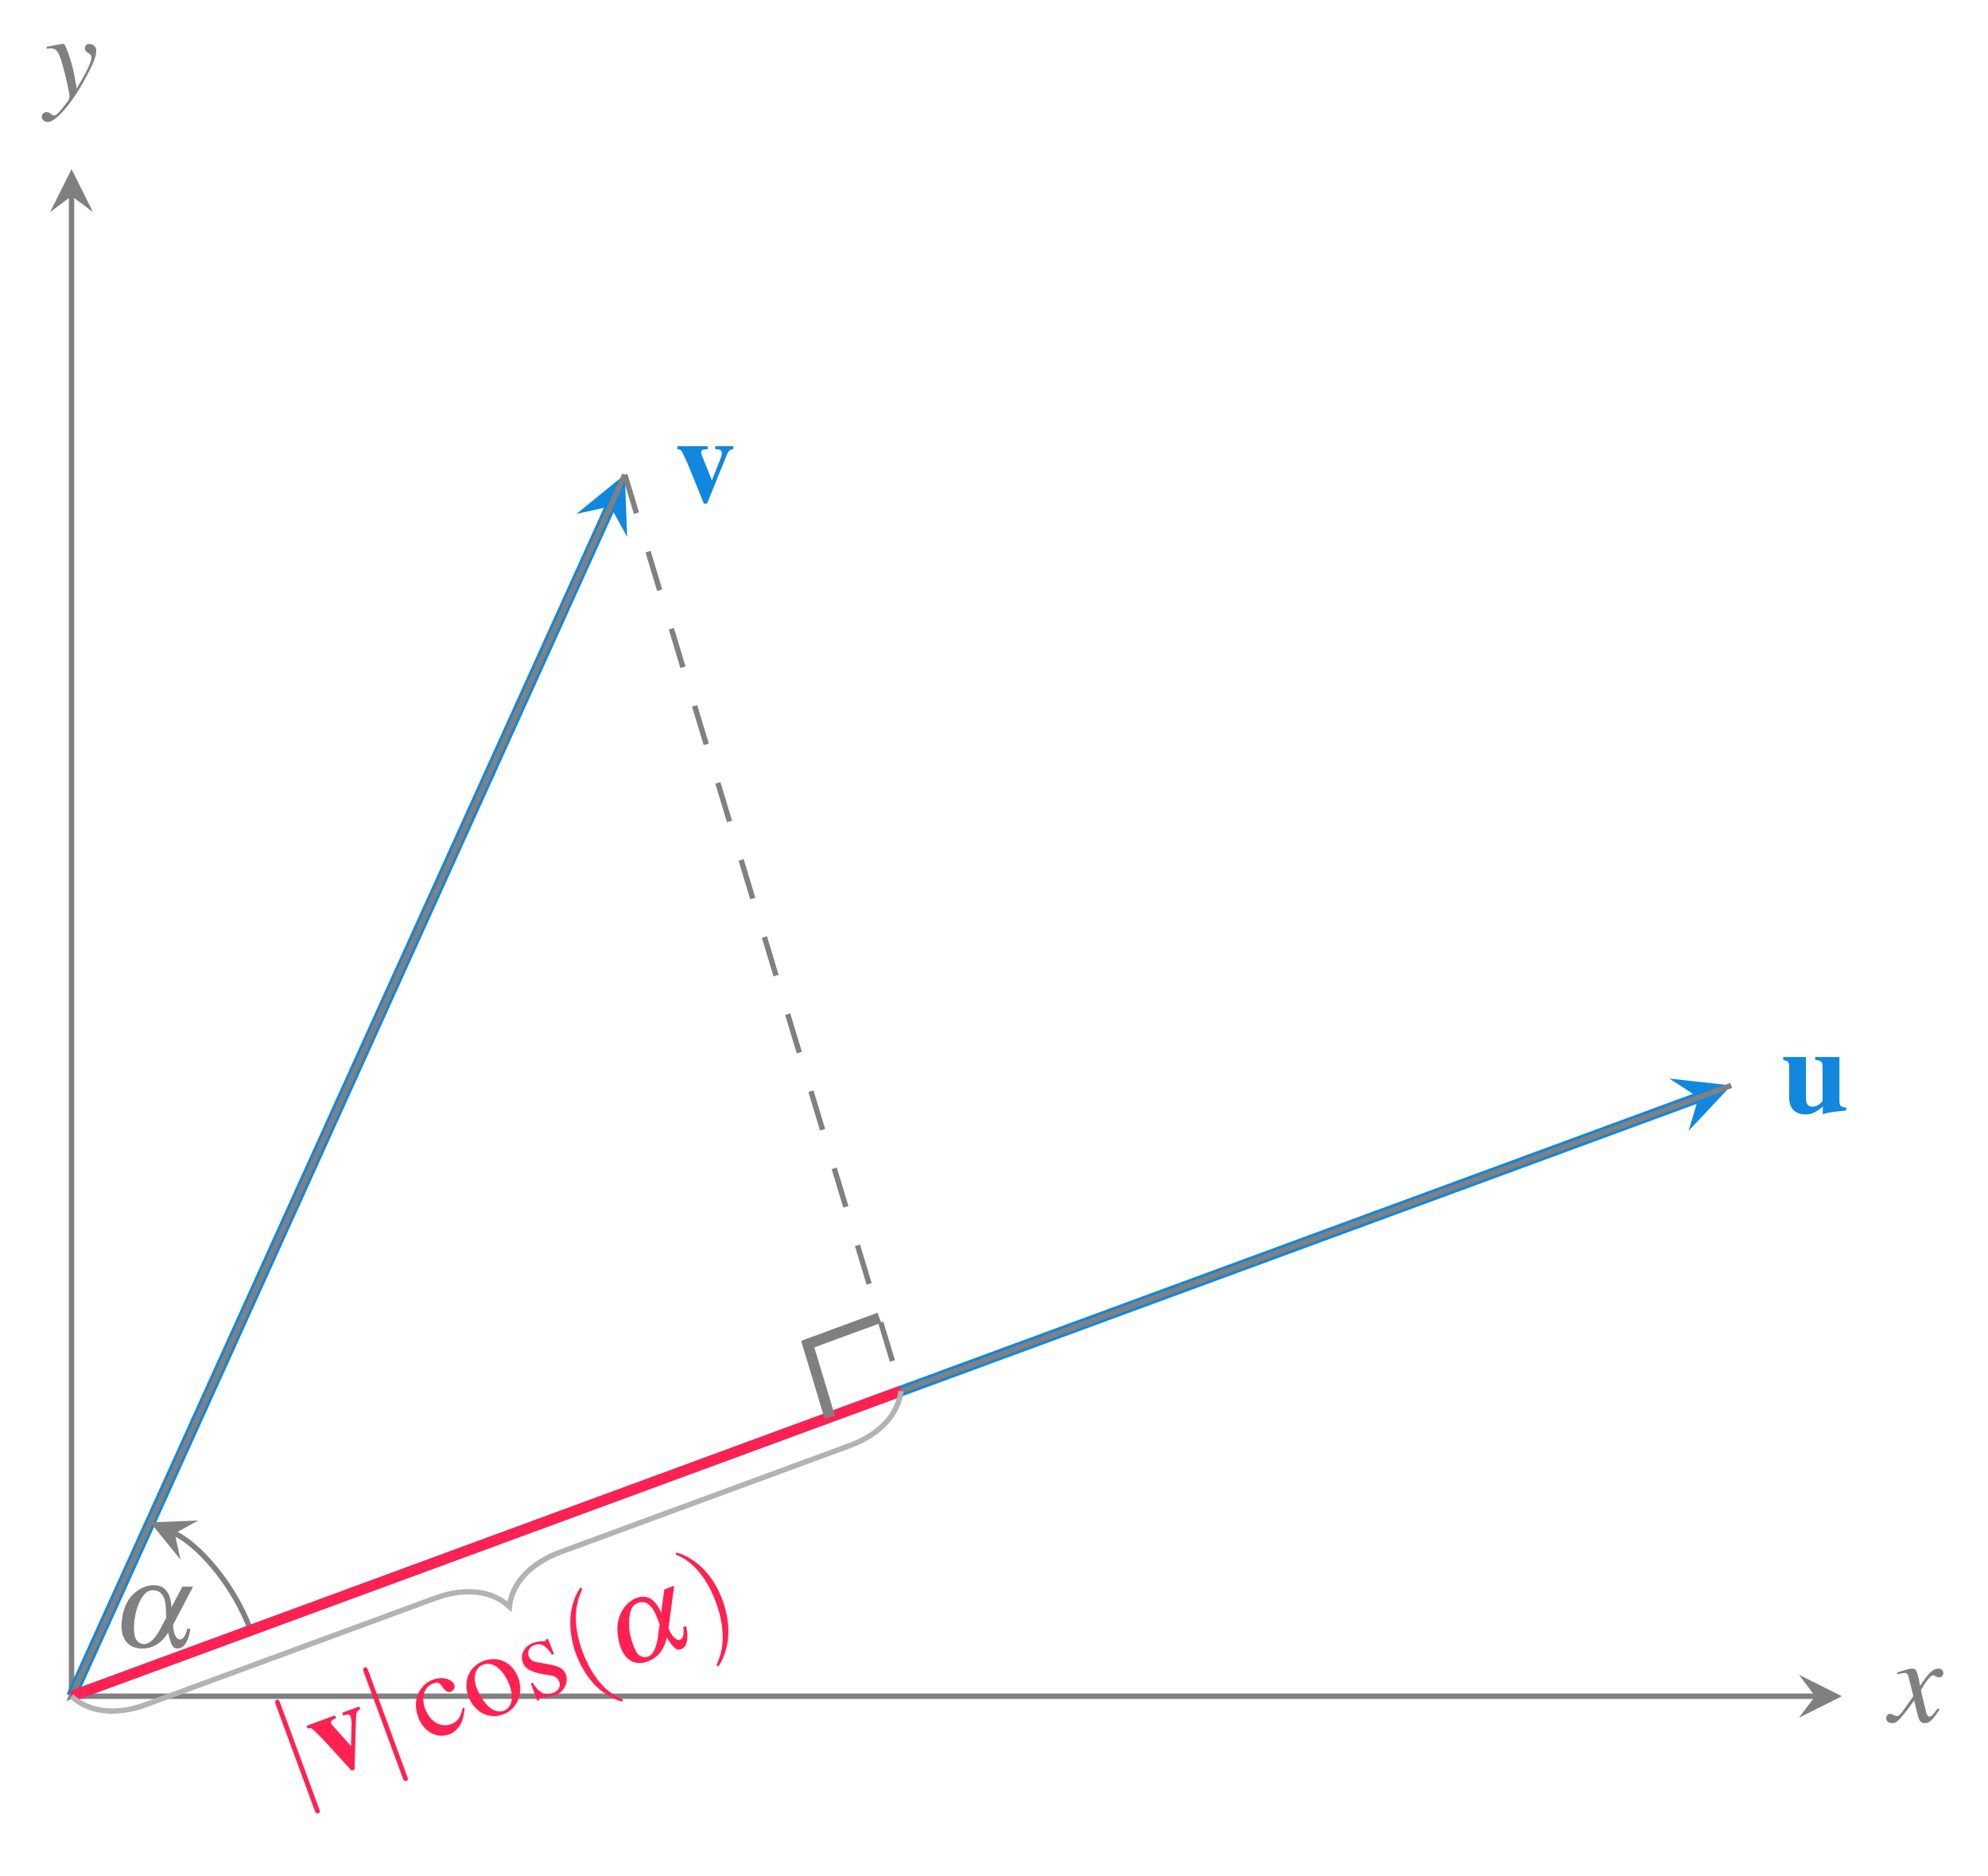 <?xml version="1.0" encoding="UTF-8"?>
<svg xmlns="http://www.w3.org/2000/svg" xmlns:xlink="http://www.w3.org/1999/xlink" width="147.619" height="139.322" viewBox="0 0 147.619 139.322">
<defs>
<g>
<g id="glyph-0-0">
<path d="M 3.078 0.109 C 3.469 -0.016 3.672 -0.047 4.266 -0.109 L 4.812 -0.172 L 4.812 -0.391 C 4.422 -0.406 4.312 -0.516 4.312 -0.906 L 4.312 -4.141 L 2.516 -4.141 L 2.516 -3.922 C 2.953 -3.891 3.062 -3.781 3.062 -3.391 L 3.062 -0.859 C 2.766 -0.562 2.578 -0.453 2.328 -0.453 C 1.969 -0.453 1.828 -0.641 1.828 -1.094 L 1.828 -4.141 L 0.141 -4.141 L 0.141 -3.922 C 0.516 -3.844 0.578 -3.766 0.578 -3.391 L 0.578 -1.125 C 0.578 -0.344 1.031 0.125 1.781 0.125 C 2.25 0.125 2.562 -0.016 3.078 -0.469 Z M 3.078 0.109 "/>
</g>
<g id="glyph-0-1">
<path d="M 4.344 -4.141 L 3 -4.141 L 3 -3.922 C 3.375 -3.906 3.484 -3.844 3.484 -3.625 C 3.484 -3.531 3.453 -3.375 3.391 -3.219 L 2.75 -1.594 L 2.031 -3.406 C 1.969 -3.578 1.953 -3.625 1.953 -3.688 C 1.953 -3.828 2.047 -3.891 2.266 -3.906 C 2.281 -3.906 2.359 -3.906 2.438 -3.922 L 2.438 -4.141 L 0.188 -4.141 L 0.188 -3.922 C 0.391 -3.891 0.453 -3.859 0.5 -3.781 C 0.516 -3.797 0.938 -2.891 1.078 -2.531 L 2.156 0.125 L 2.391 0.125 L 3.828 -3.422 C 4 -3.828 4.078 -3.891 4.344 -3.922 Z M 4.344 -4.141 "/>
</g>
<g id="glyph-1-0">
<path d="M 5.203 -4.484 L 4.391 -2.938 C 4.344 -4.031 3.891 -4.594 3.078 -4.594 C 2.656 -4.594 2.203 -4.438 1.812 -4.141 C 1.234 -3.719 0.875 -3.078 0.734 -2.188 C 0.5 -0.766 1.062 0.109 2.219 0.109 C 3.016 0.109 3.656 -0.281 4.156 -1.078 C 4.172 -0.922 4.219 -0.75 4.281 -0.531 C 4.438 -0.031 4.562 0.109 4.844 0.109 C 5.141 0.109 5.375 -0.078 5.547 -0.453 C 5.656 -0.656 5.719 -0.859 5.797 -1.359 L 5.562 -1.359 C 5.484 -0.891 5.25 -0.562 5.031 -0.562 C 4.734 -0.562 4.516 -1.047 4.516 -1.656 L 6 -4.484 Z M 4 -2.156 L 3.688 -1.578 C 3.234 -0.656 2.797 -0.219 2.344 -0.219 C 2.078 -0.219 1.828 -0.406 1.719 -0.656 C 1.594 -1.031 1.578 -1.594 1.688 -2.25 C 1.797 -2.891 2.016 -3.438 2.312 -3.828 C 2.516 -4.094 2.734 -4.219 3.016 -4.219 C 3.656 -4.219 3.984 -3.703 3.984 -2.688 Z M 4 -2.156 "/>
</g>
<g id="glyph-2-0">
<path d="M -0.891 -6.5 C -0.938 -6.641 -1 -6.797 -1.156 -6.75 C -1.328 -6.672 -1.266 -6.516 -1.219 -6.375 L 1.656 1.438 C 1.719 1.594 1.781 1.75 1.953 1.672 C 2.109 1.625 2.047 1.469 1.984 1.312 Z M -0.891 -6.5 "/>
</g>
<g id="glyph-3-0">
<path d="M 2.641 -5.391 L 1.375 -4.922 L 1.453 -4.719 C 1.828 -4.844 1.938 -4.812 2.016 -4.609 C 2.047 -4.516 2.062 -4.359 2.078 -4.188 L 2.031 -2.453 L 0.734 -3.906 C 0.609 -4.047 0.578 -4.078 0.547 -4.125 C 0.5 -4.266 0.578 -4.359 0.781 -4.453 C 0.797 -4.453 0.875 -4.484 0.922 -4.531 L 0.844 -4.734 L -1.266 -3.953 L -1.188 -3.75 C -0.984 -3.797 -0.906 -3.781 -0.844 -3.719 C -0.828 -3.734 -0.125 -3.047 0.141 -2.75 L 2.078 -0.625 L 2.297 -0.703 L 2.406 -4.547 C 2.422 -4.969 2.484 -5.062 2.719 -5.188 Z M 2.641 -5.391 "/>
</g>
<g id="glyph-4-0">
<path d="M 2.859 -2.547 C 2.688 -1.797 2.453 -1.5 1.984 -1.328 C 1.203 -1.047 0.422 -1.516 0.062 -2.484 C -0.25 -3.344 -0.016 -4.109 0.688 -4.359 C 0.969 -4.469 1.125 -4.422 1.312 -4.141 L 1.438 -3.969 C 1.594 -3.766 1.781 -3.672 1.969 -3.734 C 2.188 -3.828 2.312 -4.047 2.234 -4.234 C 2.062 -4.703 1.328 -4.891 0.625 -4.625 C 0.219 -4.484 -0.141 -4.156 -0.391 -3.719 C -0.672 -3.188 -0.703 -2.547 -0.453 -1.859 C -0.062 -0.781 0.906 -0.234 1.828 -0.562 C 2.219 -0.703 2.5 -0.969 2.719 -1.359 C 2.859 -1.641 2.938 -1.938 3 -2.516 Z M 2.859 -2.547 "/>
</g>
<g id="glyph-4-1">
<path d="M 0.688 -4.656 C -0.406 -4.25 -0.875 -3.156 -0.453 -2 C -0.031 -0.859 1.062 -0.281 2.109 -0.672 C 3.188 -1.062 3.656 -2.266 3.234 -3.422 C 2.812 -4.531 1.766 -5.047 0.688 -4.656 Z M 0.656 -4.375 C 1.359 -4.641 2.156 -4 2.594 -2.844 C 2.938 -1.891 2.766 -1.172 2.141 -0.938 C 1.812 -0.828 1.422 -0.938 1.125 -1.188 C 0.703 -1.547 0.375 -2.078 0.141 -2.672 C -0.141 -3.469 0.047 -4.156 0.656 -4.375 Z M 0.656 -4.375 "/>
</g>
<g id="glyph-4-2">
<path d="M 1.688 -3.625 L 1.234 -4.75 L 1.125 -4.703 L 1.109 -4.688 C 1.078 -4.594 1.062 -4.594 1.031 -4.578 C 0.984 -4.562 0.891 -4.547 0.781 -4.562 C 0.578 -4.562 0.359 -4.516 0.141 -4.438 C -0.516 -4.188 -0.844 -3.594 -0.625 -2.984 C -0.453 -2.516 -0.047 -2.297 0.812 -2.125 L 1.422 -2.031 C 1.766 -1.984 1.984 -1.828 2.078 -1.562 C 2.219 -1.203 2.031 -0.875 1.609 -0.719 C 1.312 -0.609 1.016 -0.609 0.797 -0.734 C 0.547 -0.875 0.375 -1.062 0.109 -1.484 L -0.031 -1.438 L 0.453 -0.125 L 0.562 -0.172 C 0.578 -0.266 0.609 -0.312 0.719 -0.359 C 0.797 -0.375 0.922 -0.391 1.125 -0.422 C 1.375 -0.453 1.609 -0.484 1.781 -0.547 C 2.422 -0.781 2.781 -1.484 2.578 -2.078 C 2.422 -2.484 2.109 -2.688 1.5 -2.812 L 0.375 -3.016 C 0.094 -3.062 -0.109 -3.219 -0.188 -3.453 C -0.312 -3.797 -0.141 -4.141 0.234 -4.281 C 0.719 -4.453 1.078 -4.25 1.547 -3.562 Z M 1.688 -3.625 "/>
</g>
<g id="glyph-5-0">
<path d="M 3.531 1 C 3.516 0.969 3.516 0.953 3.312 0.859 C 1.859 0.203 1.016 -1.312 0.531 -2.594 C 0 -4.047 -0.203 -5.641 0.453 -7.062 C 0.5 -7.219 0.5 -7.234 0.484 -7.266 C 0.469 -7.328 0.422 -7.328 0.375 -7.312 C 0.297 -7.281 -0.25 -6.422 -0.359 -5.172 C -0.438 -4.078 -0.203 -3.125 0.047 -2.422 C 0.297 -1.766 0.766 -0.766 1.578 0.016 C 2.469 0.844 3.406 1.141 3.484 1.109 C 3.531 1.094 3.547 1.047 3.531 1 Z M 3.531 1 "/>
</g>
<g id="glyph-5-1">
<path d="M 1.656 -3 C 1.422 -3.641 0.953 -4.641 0.125 -5.422 C -0.75 -6.266 -1.688 -6.547 -1.766 -6.516 C -1.812 -6.5 -1.828 -6.453 -1.812 -6.406 C -1.797 -6.375 -1.797 -6.359 -1.578 -6.281 C -0.453 -5.75 0.531 -4.578 1.172 -2.828 C 1.703 -1.375 1.922 0.234 1.281 1.656 C 1.219 1.812 1.219 1.828 1.234 1.859 C 1.25 1.891 1.297 1.922 1.344 1.906 C 1.422 1.875 1.969 1.016 2.078 -0.234 C 2.156 -1.328 1.922 -2.281 1.656 -3 Z M 1.656 -3 "/>
</g>
<g id="glyph-6-0">
<path d="M 3.344 -6 L 3.109 -4.266 C 2.688 -5.281 2.062 -5.656 1.297 -5.375 C 0.906 -5.234 0.531 -4.938 0.266 -4.516 C -0.125 -3.906 -0.234 -3.188 -0.062 -2.297 C 0.203 -0.891 1.031 -0.25 2.109 -0.656 C 2.859 -0.938 3.344 -1.531 3.531 -2.453 C 3.609 -2.297 3.688 -2.156 3.828 -1.984 C 4.156 -1.562 4.312 -1.469 4.578 -1.562 C 4.859 -1.672 5.016 -1.938 5.047 -2.344 C 5.078 -2.562 5.062 -2.781 4.969 -3.281 L 4.75 -3.203 C 4.828 -2.719 4.734 -2.344 4.531 -2.266 C 4.25 -2.172 3.875 -2.547 3.656 -3.109 L 4.078 -6.281 Z M 3 -3.406 L 2.906 -2.766 C 2.797 -1.719 2.547 -1.172 2.125 -1.016 C 1.875 -0.922 1.578 -1 1.375 -1.203 C 1.141 -1.516 0.938 -2.047 0.797 -2.688 C 0.688 -3.344 0.703 -3.922 0.844 -4.391 C 0.953 -4.719 1.109 -4.891 1.375 -5 C 1.984 -5.219 2.453 -4.844 2.812 -3.891 Z M 3 -3.406 "/>
</g>
<g id="glyph-7-0">
<path d="M 3.609 -1 C 3.531 -0.922 3.484 -0.859 3.406 -0.75 C 3.203 -0.484 3.094 -0.391 3 -0.391 C 2.859 -0.391 2.781 -0.516 2.719 -0.766 C 2.703 -0.828 2.688 -0.891 2.688 -0.922 C 2.453 -1.828 2.359 -2.234 2.359 -2.375 C 2.75 -3.062 3.078 -3.453 3.234 -3.453 C 3.297 -3.453 3.359 -3.422 3.453 -3.375 C 3.562 -3.312 3.625 -3.297 3.688 -3.297 C 3.891 -3.297 4.016 -3.438 4.016 -3.625 C 4.016 -3.812 3.859 -3.953 3.641 -3.953 C 3.25 -3.953 2.906 -3.625 2.281 -2.672 L 2.188 -3.172 C 2.062 -3.781 1.969 -3.953 1.719 -3.953 C 1.531 -3.953 1.219 -3.875 0.672 -3.688 L 0.578 -3.656 L 0.609 -3.531 C 0.953 -3.609 1.031 -3.625 1.109 -3.625 C 1.344 -3.625 1.391 -3.547 1.516 -3 L 1.781 -1.906 L 1.047 -0.859 C 0.859 -0.578 0.688 -0.422 0.578 -0.422 C 0.531 -0.422 0.438 -0.453 0.344 -0.5 C 0.234 -0.562 0.141 -0.594 0.062 -0.594 C -0.109 -0.594 -0.234 -0.453 -0.234 -0.281 C -0.234 -0.047 -0.062 0.094 0.203 0.094 C 0.484 0.094 0.594 0.016 1.047 -0.531 C 1.281 -0.812 1.469 -1.062 1.844 -1.578 L 2.109 -0.5 C 2.234 -0.047 2.344 0.094 2.641 0.094 C 2.984 0.094 3.203 -0.109 3.734 -0.922 Z M 3.609 -1 "/>
</g>
<g id="glyph-7-1">
<path d="M 0.141 -3.594 C 0.25 -3.609 0.312 -3.625 0.406 -3.625 C 0.922 -3.625 1.062 -3.406 1.469 -1.859 C 1.625 -1.281 1.844 -0.219 1.844 -0.078 C 1.844 0.078 1.781 0.219 1.656 0.375 C 1.375 0.75 1.188 0.984 1.094 1.078 C 0.906 1.281 0.797 1.359 0.688 1.359 C 0.625 1.359 0.562 1.328 0.469 1.25 C 0.328 1.141 0.234 1.109 0.141 1.109 C -0.062 1.109 -0.219 1.25 -0.219 1.453 C -0.219 1.672 -0.016 1.844 0.234 1.844 C 0.812 1.844 1.984 0.5 2.953 -1.281 C 3.562 -2.375 3.828 -3.016 3.828 -3.469 C 3.828 -3.734 3.594 -3.953 3.328 -3.953 C 3.125 -3.953 2.984 -3.828 2.984 -3.625 C 2.984 -3.484 3.047 -3.391 3.234 -3.281 C 3.406 -3.172 3.469 -3.094 3.469 -2.969 C 3.469 -2.609 3.125 -1.906 2.375 -0.641 L 2.188 -1.688 C 2.047 -2.469 1.547 -3.953 1.422 -3.953 L 1.375 -3.953 C 1.375 -3.953 1.344 -3.953 1.297 -3.953 C 1.219 -3.938 0.891 -3.891 0.422 -3.797 C 0.375 -3.781 0.266 -3.766 0.141 -3.734 Z M 0.141 -3.594 "/>
</g>
</g>
</defs>
<path fill="none" stroke-width="0.399" stroke-linecap="butt" stroke-linejoin="miter" stroke="rgb(50%, 50%, 50%)" stroke-opacity="1" stroke-miterlimit="10" d="M 0.002 0.002 L 129.47 0.002 " transform="matrix(1, 0, 0, -1, 5.311, 125.947)"/>
<path fill-rule="nonzero" fill="rgb(50%, 50%, 50%)" fill-opacity="1" d="M 136.773 125.945 L 133.586 124.352 L 134.781 125.945 L 133.586 127.539 "/>
<path fill="none" stroke-width="0.399" stroke-linecap="butt" stroke-linejoin="miter" stroke="rgb(50%, 50%, 50%)" stroke-opacity="1" stroke-miterlimit="10" d="M 0.002 0.002 L 0.002 111.392 " transform="matrix(1, 0, 0, -1, 5.311, 125.947)"/>
<path fill-rule="nonzero" fill="rgb(50%, 50%, 50%)" fill-opacity="1" d="M 5.312 12.562 L 3.719 15.75 L 5.312 14.555 L 6.906 15.75 "/>
<path fill="none" stroke-width="0.797" stroke-linecap="butt" stroke-linejoin="miter" stroke="rgb(6.699%, 52.899%, 87.099%)" stroke-opacity="1" stroke-miterlimit="10" d="M 0.002 0.002 L 120.814 44.459 " transform="matrix(1, 0, 0, -1, 5.311, 125.947)"/>
<path fill-rule="nonzero" fill="rgb(6.699%, 52.899%, 87.099%)" fill-opacity="1" d="M 128.555 80.594 L 123.953 80.082 L 126.125 81.488 L 125.383 83.969 "/>
<g fill="rgb(6.699%, 52.899%, 87.099%)" fill-opacity="1">
<use xlink:href="#glyph-0-0" x="132.274" y="82.623"/>
</g>
<path fill="none" stroke-width="0.797" stroke-linecap="butt" stroke-linejoin="miter" stroke="rgb(6.699%, 52.899%, 87.099%)" stroke-opacity="1" stroke-miterlimit="10" d="M 0.002 0.002 L 40.013 88.349 " transform="matrix(1, 0, 0, -1, 5.311, 125.947)"/>
<path fill-rule="nonzero" fill="rgb(6.699%, 52.899%, 87.099%)" fill-opacity="1" d="M 46.395 35.238 L 42.797 38.16 L 45.324 37.598 L 46.57 39.871 "/>
<g fill="rgb(6.699%, 52.899%, 87.099%)" fill-opacity="1">
<use xlink:href="#glyph-0-1" x="50.111" y="37.27"/>
</g>
<path fill="none" stroke-width="0.399" stroke-linecap="butt" stroke-linejoin="miter" stroke="rgb(50%, 50%, 50%)" stroke-opacity="1" stroke-dasharray="2.989 2.989" stroke-miterlimit="10" d="M 41.084 90.709 L 61.623 22.677 " transform="matrix(1, 0, 0, -1, 5.311, 125.947)"/>
<path fill="none" stroke-width="0.399" stroke-linecap="butt" stroke-linejoin="miter" stroke="rgb(50%, 50%, 50%)" stroke-opacity="1" stroke-miterlimit="10" d="M 123.244 45.353 L 0.002 0.002 L 41.084 90.709 " transform="matrix(1, 0, 0, -1, 5.311, 125.947)"/>
<path fill="none" stroke-width="0.399" stroke-linecap="butt" stroke-linejoin="miter" stroke="rgb(50%, 50%, 50%)" stroke-opacity="1" stroke-miterlimit="10" d="M 13.302 4.896 C 11.99 8.455 9.302 11.345 7.662 12.088 " transform="matrix(1, 0, 0, -1, 5.311, 125.947)"/>
<path fill-rule="nonzero" fill="rgb(50%, 50%, 50%)" fill-opacity="1" d="M 11.156 113.035 L 13.406 115.805 L 12.973 113.859 L 14.719 112.898 "/>
<g fill="rgb(50%, 50%, 50%)" fill-opacity="1">
<use xlink:href="#glyph-1-0" x="8.338" y="122.293"/>
</g>
<path fill="none" stroke-width="0.797" stroke-linecap="butt" stroke-linejoin="miter" stroke="rgb(100%, 12.999%, 31.999%)" stroke-opacity="1" stroke-miterlimit="10" d="M 0.002 0.002 L 61.623 22.677 " transform="matrix(1, 0, 0, -1, 5.311, 125.947)"/>
<path fill="none" stroke-width="0.797" stroke-linecap="butt" stroke-linejoin="miter" stroke="rgb(50%, 50%, 50%)" stroke-opacity="1" stroke-miterlimit="10" d="M 59.986 28.103 L 54.666 26.146 L 56.302 20.72 " transform="matrix(1, 0, 0, -1, 5.311, 125.947)"/>
<path fill="none" stroke-width="0.399" stroke-linecap="butt" stroke-linejoin="miter" stroke="rgb(70%, 70%, 70%)" stroke-opacity="1" stroke-miterlimit="10" d="M 0.002 0.002 C 1.216 -1.143 3.197 -1.479 5.537 -0.616 L 26.978 7.275 C 29.318 8.134 31.298 7.802 32.513 6.658 C 32.701 8.318 33.99 9.857 36.33 10.717 L 57.775 18.607 C 60.111 19.467 61.404 21.006 61.587 22.666 " transform="matrix(1, 0, 0, -1, 5.311, 125.947)"/>
<g fill="rgb(100%, 12.999%, 31.999%)" fill-opacity="1">
<use xlink:href="#glyph-2-0" x="21.7" y="132.956"/>
</g>
<g fill="rgb(100%, 12.999%, 31.999%)" fill-opacity="1">
<use xlink:href="#glyph-3-0" x="24.031" y="132.098"/>
</g>
<g fill="rgb(100%, 12.999%, 31.999%)" fill-opacity="1">
<use xlink:href="#glyph-2-0" x="28.238" y="130.55"/>
</g>
<g fill="rgb(100%, 12.999%, 31.999%)" fill-opacity="1">
<use xlink:href="#glyph-4-0" x="31.504" y="129.348"/>
<use xlink:href="#glyph-4-1" x="35.24" y="127.973"/>
<use xlink:href="#glyph-4-2" x="39.447" y="126.425"/>
</g>
<g fill="rgb(100%, 12.999%, 31.999%)" fill-opacity="1">
<use xlink:href="#glyph-5-0" x="42.72" y="125.221"/>
</g>
<g fill="rgb(100%, 12.999%, 31.999%)" fill-opacity="1">
<use xlink:href="#glyph-6-0" x="45.984" y="124.019"/>
</g>
<g fill="rgb(100%, 12.999%, 31.999%)" fill-opacity="1">
<use xlink:href="#glyph-5-1" x="51.992" y="121.808"/>
</g>
<g fill="rgb(50%, 50%, 50%)" fill-opacity="1">
<use xlink:href="#glyph-7-0" x="140.291" y="127.846"/>
</g>
<g fill="rgb(50%, 50%, 50%)" fill-opacity="1">
<use xlink:href="#glyph-7-1" x="3.321" y="7.216"/>
</g>
</svg>
